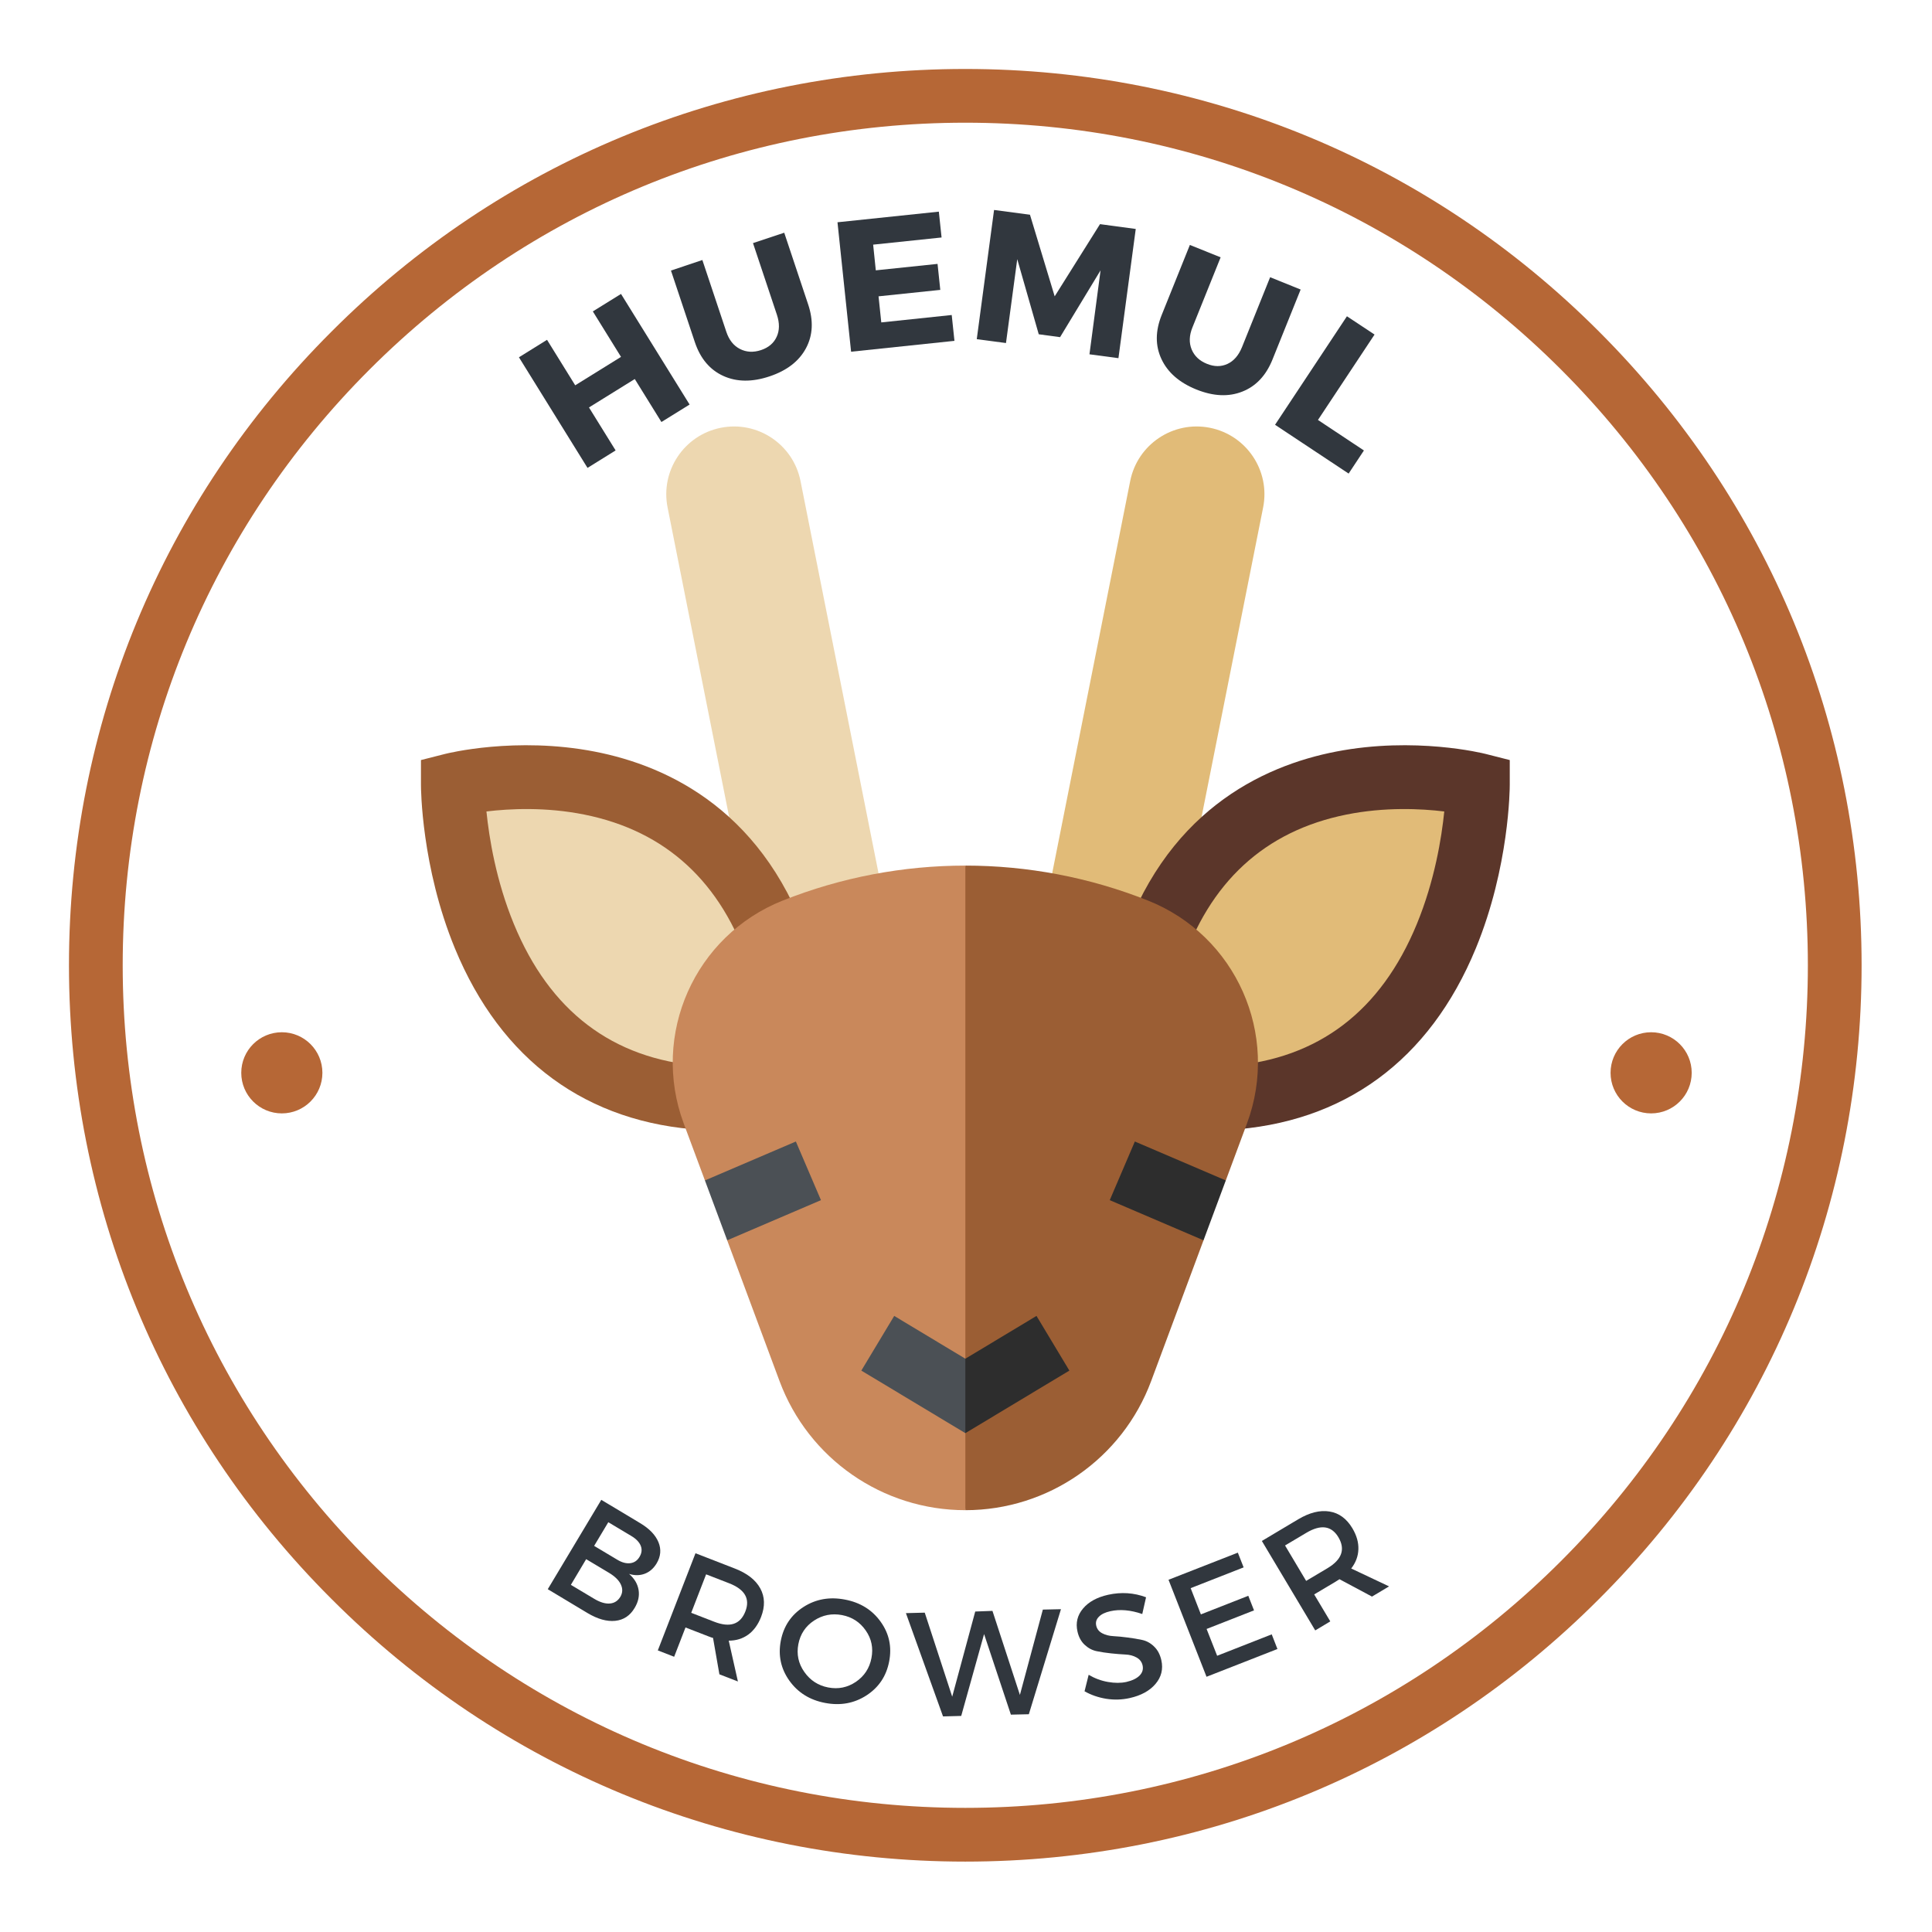 <svg xmlns="http://www.w3.org/2000/svg" width="375" viewBox="0 0 375 375" height="375" version="1.0"><defs><clipPath id="a"><path d="M 81.625 144 L 160 144 L 160 220 L 81.625 220 Z M 81.625 144"/></clipPath><clipPath id="b"><path d="M 215 144 L 293.125 144 L 293.125 220 L 215 220 Z M 215 144"/></clipPath><clipPath id="c"><path d="M 183 168 L 245 168 L 245 293.125 L 183 293.125 Z M 183 168"/></clipPath><clipPath id="d"><path d="M 130 168 L 188 168 L 188 293.125 L 130 293.125 Z M 130 168"/></clipPath></defs><path fill="#B66736" d="M 187.359 361.336 C 140.91 361.336 97.176 343.258 64.355 310.367 C 31.465 277.547 13.387 233.809 13.387 187.359 C 13.387 140.91 31.465 97.176 64.355 64.355 C 97.176 31.465 140.91 13.387 187.359 13.387 C 233.809 13.387 277.547 31.465 310.367 64.355 C 343.258 97.246 361.336 140.91 361.336 187.359 C 361.336 233.809 343.258 277.547 310.367 310.367 C 277.547 343.258 233.809 361.336 187.359 361.336 Z M 187.359 23.816 C 143.695 23.816 102.598 40.852 71.727 71.727 C 40.852 102.598 23.816 143.695 23.816 187.359 C 23.816 231.027 40.852 272.121 71.727 302.996 C 102.598 333.871 143.695 350.906 187.359 350.906 C 231.027 350.906 272.121 333.871 302.996 302.996 C 333.871 272.121 350.906 231.027 350.906 187.359 C 350.906 143.695 333.871 102.598 302.996 71.727 C 272.121 40.852 231.027 23.816 187.359 23.816 Z M 187.359 23.816"/><g fill="#31373E"><g><g><path d="M 21.969 -13.625 L 16.5 -10.234 L 11.328 -18.578 L 2.438 -13.062 L 7.609 -4.719 L 2.156 -1.328 L -11.156 -22.797 L -5.703 -26.188 L -0.234 -17.359 L 8.656 -22.875 L 3.188 -31.703 L 8.656 -35.094 Z M 21.969 -13.625" transform="translate(111.882 92.147)"/></g></g></g><g fill="#31373E"><g><g><path d="M 15.969 -31.969 L 20.609 -18.062 C 21.672 -14.895 21.531 -12.055 20.188 -9.547 C 18.844 -7.035 16.492 -5.219 13.141 -4.094 C 9.754 -2.957 6.754 -2.984 4.141 -4.172 C 1.523 -5.367 -0.312 -7.551 -1.375 -10.719 L -6.016 -24.625 L 0.078 -26.672 L 4.719 -12.766 C 5.25 -11.16 6.133 -10.039 7.375 -9.406 C 8.613 -8.77 9.977 -8.695 11.469 -9.188 C 12.926 -9.676 13.938 -10.535 14.5 -11.766 C 15.07 -12.992 15.086 -14.422 14.547 -16.047 L 9.906 -29.953 Z M 15.969 -31.969" transform="translate(136.25 77.14)"/></g></g></g><g fill="#31373E"><g><g><path d="M 20.078 -22.438 L 6.797 -21.047 L 7.312 -16.062 L 19.297 -17.312 L 19.828 -12.266 L 7.844 -11.016 L 8.375 -5.953 L 22.047 -7.391 L 22.578 -2.375 L 2.516 -0.266 L -0.125 -25.391 L 19.547 -27.453 Z M 20.078 -22.438" transform="translate(162.681 68.533)"/></g></g></g><g fill="#31373E"><g><g><path d="M 30.016 4.031 L 24.391 3.281 L 26.547 -13.016 L 18.688 -0.047 L 14.547 -0.609 L 10.375 -15.188 L 8.188 1.094 L 2.516 0.344 L 5.875 -24.734 L 12.844 -23.812 L 17.641 -7.969 L 26.438 -21.984 L 33.375 -21.047 Z M 30.016 4.031" transform="translate(187.072 65.489)"/></g></g></g><g fill="#31373E"><g><g><path d="M 32.875 -14 L 27.406 -0.406 C 26.156 2.695 24.203 4.77 21.547 5.812 C 18.898 6.863 15.93 6.727 12.641 5.406 C 9.336 4.07 7.078 2.102 5.859 -0.5 C 4.641 -3.102 4.656 -5.957 5.906 -9.062 L 11.375 -22.656 L 17.344 -20.25 L 11.875 -6.656 C 11.238 -5.094 11.188 -3.664 11.719 -2.375 C 12.25 -1.094 13.238 -0.16 14.688 0.422 C 16.113 1.004 17.441 1.008 18.672 0.438 C 19.898 -0.133 20.836 -1.211 21.484 -2.797 L 26.953 -16.391 Z M 32.875 -14" transform="translate(219.579 70.198)"/></g></g></g><g fill="#31373E"><g><g><path d="M 10.438 0.469 L 19.359 6.391 L 16.391 10.875 L 2.109 1.406 L 16.062 -19.656 L 21.422 -16.109 Z M 10.438 0.469" transform="translate(245.377 81.045)"/></g></g></g><g fill="#31373E"><g><g><path d="M 12.672 -15.984 L 20.203 -11.469 C 22.004 -10.395 23.191 -9.16 23.766 -7.766 C 24.336 -6.379 24.219 -5.004 23.406 -3.641 C 22.82 -2.672 22.055 -2.004 21.109 -1.641 C 20.16 -1.285 19.145 -1.273 18.062 -1.609 C 19.094 -0.711 19.707 0.316 19.906 1.484 C 20.102 2.66 19.848 3.832 19.141 5 C 18.254 6.5 17 7.332 15.375 7.5 C 13.75 7.664 11.953 7.16 9.984 5.984 L 2.281 1.359 Z M 14.031 -11.641 L 11.281 -7.047 L 15.75 -4.375 C 16.664 -3.82 17.508 -3.594 18.281 -3.688 C 19.062 -3.781 19.664 -4.191 20.094 -4.922 C 20.531 -5.648 20.609 -6.363 20.328 -7.062 C 20.047 -7.77 19.438 -8.406 18.5 -8.969 Z M 9.734 -4.469 L 6.766 0.516 L 11.234 3.188 C 12.379 3.883 13.398 4.203 14.297 4.141 C 15.191 4.078 15.883 3.641 16.375 2.828 C 16.82 2.066 16.852 1.273 16.469 0.453 C 16.094 -0.359 15.336 -1.109 14.203 -1.797 Z M 9.734 -4.469" transform="translate(104.04 307.102)"/></g></g></g><g fill="#31373E"><g><g><path d="M 14.438 5.594 L 13.203 -1.469 C 13.016 -1.508 12.723 -1.609 12.328 -1.766 L 7.859 -3.5 L 5.656 2.188 L 2.484 0.953 L 9.797 -17.906 L 17.438 -14.938 C 19.832 -14.008 21.477 -12.723 22.375 -11.078 C 23.27 -9.441 23.32 -7.598 22.531 -5.547 C 21.945 -4.047 21.113 -2.898 20.031 -2.109 C 18.945 -1.328 17.688 -0.938 16.25 -0.938 L 18.031 6.984 Z M 8.969 -6.344 L 13.438 -4.609 C 16.488 -3.422 18.504 -4.094 19.484 -6.625 C 20.43 -9.07 19.379 -10.891 16.328 -12.078 L 11.859 -13.812 Z M 8.969 -6.344" transform="translate(125.197 319.39)"/></g></g></g><g fill="#31373E"><g><g><path d="M 7.266 -16.297 C 9.648 -17.828 12.328 -18.305 15.297 -17.734 C 18.273 -17.172 20.586 -15.738 22.234 -13.438 C 23.891 -11.133 24.441 -8.562 23.891 -5.719 C 23.348 -2.883 21.883 -0.691 19.5 0.859 C 17.113 2.41 14.43 2.898 11.453 2.328 C 8.484 1.766 6.172 0.32 4.516 -2 C 2.867 -4.32 2.316 -6.898 2.859 -9.734 C 3.41 -12.578 4.879 -14.766 7.266 -16.297 Z M 14.75 -14.719 C 12.781 -15.094 10.969 -14.738 9.312 -13.656 C 7.664 -12.57 6.648 -11.047 6.266 -9.078 C 5.891 -7.117 6.273 -5.32 7.422 -3.688 C 8.566 -2.051 10.113 -1.047 12.062 -0.672 C 14.008 -0.297 15.801 -0.66 17.438 -1.766 C 19.07 -2.879 20.078 -4.414 20.453 -6.375 C 20.836 -8.344 20.469 -10.129 19.344 -11.734 C 18.227 -13.348 16.695 -14.344 14.75 -14.719 Z M 14.75 -14.719" transform="translate(148.694 328.208)"/></g></g></g><g fill="#31373E"><g><g><path d="M 23.438 -0.594 L 19.953 -0.516 L 14.75 -16.156 L 10.312 -0.266 L 6.781 -0.172 L -0.422 -20.219 L 3.234 -20.312 L 8.562 -4 L 13.031 -20.531 L 16.375 -20.656 L 21.703 -4.344 L 26.156 -20.906 L 29.672 -20.984 Z M 23.438 -0.594" transform="translate(176.26 333.327)"/></g></g></g><g fill="#31373E"><g><g><path d="M 4.641 -21.906 C 7.191 -22.469 9.645 -22.305 12 -21.422 L 11.266 -18.172 C 8.992 -18.953 6.93 -19.133 5.078 -18.719 C 4.078 -18.5 3.332 -18.141 2.844 -17.641 C 2.352 -17.148 2.18 -16.578 2.328 -15.922 C 2.473 -15.266 2.859 -14.77 3.484 -14.438 C 4.117 -14.102 4.852 -13.914 5.688 -13.875 C 6.52 -13.832 7.438 -13.742 8.438 -13.609 C 9.438 -13.484 10.367 -13.328 11.234 -13.141 C 12.109 -12.953 12.883 -12.523 13.562 -11.859 C 14.25 -11.203 14.719 -10.316 14.969 -9.203 C 15.352 -7.473 14.973 -5.938 13.828 -4.594 C 12.691 -3.258 11.023 -2.348 8.828 -1.859 C 7.328 -1.523 5.805 -1.477 4.266 -1.719 C 2.734 -1.969 1.332 -2.453 0.062 -3.172 L 0.859 -6.375 C 2.047 -5.676 3.297 -5.211 4.609 -4.984 C 5.922 -4.754 7.109 -4.754 8.172 -4.984 C 9.336 -5.254 10.195 -5.672 10.75 -6.234 C 11.301 -6.797 11.492 -7.453 11.328 -8.203 C 11.172 -8.879 10.781 -9.391 10.156 -9.734 C 9.531 -10.086 8.797 -10.281 7.953 -10.312 C 7.117 -10.352 6.207 -10.426 5.219 -10.531 C 4.238 -10.633 3.312 -10.773 2.438 -10.953 C 1.57 -11.129 0.789 -11.539 0.094 -12.188 C -0.602 -12.832 -1.07 -13.695 -1.312 -14.781 C -1.688 -16.457 -1.328 -17.941 -0.234 -19.234 C 0.859 -20.535 2.484 -21.426 4.641 -21.906 Z M 4.641 -21.906" transform="translate(210.448 331.451)"/></g></g></g><g fill="#31373E"><g><g><path d="M 9.672 -22.203 L -0.609 -18.172 L 1.375 -13.078 L 10.578 -16.688 L 11.688 -13.859 L 2.484 -10.25 L 4.531 -5.047 L 15.125 -9.203 L 16.234 -6.359 L 2.469 -0.969 L -4.906 -19.797 L 8.547 -25.062 Z M 9.672 -22.203" transform="translate(231.716 326.43)"/></g></g></g><g fill="#31373E"><g><g><path d="M 13.297 -7.922 L 6.984 -11.297 C 6.828 -11.18 6.566 -11.016 6.203 -10.797 L 2.078 -8.344 L 5.203 -3.109 L 2.281 -1.359 L -8.078 -18.719 L -1.031 -22.922 C 1.176 -24.234 3.203 -24.738 5.047 -24.438 C 6.891 -24.145 8.375 -23.055 9.5 -21.172 C 10.32 -19.785 10.707 -18.426 10.656 -17.094 C 10.613 -15.758 10.148 -14.52 9.266 -13.375 L 16.609 -9.906 Z M 0.516 -10.969 L 4.641 -13.422 C 7.453 -15.098 8.164 -17.102 6.781 -19.438 C 5.438 -21.688 3.359 -21.973 0.547 -20.297 L -3.578 -17.844 Z M 0.516 -10.969" transform="translate(253.005 317.82)"/></g></g></g><path fill="#B66736" d="M 54.703 200.359 C 50.352 200.359 46.828 203.883 46.828 208.234 C 46.828 212.582 50.352 216.109 54.703 216.109 C 59.051 216.109 62.578 212.582 62.578 208.234 C 62.578 203.883 59.051 200.359 54.703 200.359"/><path fill="#B66736" d="M 320.484 200.359 C 316.133 200.359 312.609 203.883 312.609 208.234 C 312.609 212.582 316.133 216.109 320.484 216.109 C 324.832 216.109 328.359 212.582 328.359 208.234 C 328.359 203.883 324.832 200.359 320.484 200.359"/><path fill="#EDD7B0" d="M 170.523 169.504 L 155.379 93.367 C 153.961 86.242 147.035 81.617 139.91 83.031 C 132.785 84.449 128.16 91.375 129.578 98.5 L 145.438 178.23 L 164.316 183.449 Z M 170.523 169.504"/><path fill="#E1BB78" d="M 204.227 169.504 L 219.371 93.367 C 220.789 86.242 227.711 81.617 234.836 83.031 C 241.961 84.449 246.59 91.375 245.172 98.5 L 229.312 178.23 L 210.43 183.449 Z M 204.227 169.504"/><g clip-path="url(#a)"><path fill="#9B5E34" d="M 136.441 219.328 C 113.906 218.039 97.254 205.84 88.285 184.051 C 81.781 168.25 81.707 152.984 81.707 152.34 L 81.707 147.527 L 86.375 146.34 C 86.93 146.199 100.117 142.93 115.379 145.875 C 129.871 148.672 148.949 157.66 157.527 184.605 L 157.766 185.355 L 159.262 211.859 L 137.676 219.398 Z M 136.441 219.328"/></g><path fill="#EDD7B0" d="M 145.492 187.633 C 140.051 171.223 129.262 161.293 113.418 158.109 C 105.93 156.605 98.91 156.961 94.418 157.504 C 94.938 162.637 96.277 170.938 99.738 179.34 C 106.703 196.266 118.883 205.527 135.949 206.883 L 146.371 203.242 Z M 145.492 187.633"/><g clip-path="url(#b)"><path fill="#5B362A" d="M 237.074 219.398 L 215.488 211.859 L 216.984 185.355 L 217.223 184.605 C 225.797 157.66 244.875 148.672 259.371 145.875 C 274.633 142.93 287.82 146.199 288.375 146.34 L 293.043 147.527 L 293.043 152.34 C 293.043 152.984 292.969 168.25 286.465 184.051 C 277.496 205.84 260.844 218.039 238.305 219.328 Z M 237.074 219.398"/></g><path fill="#E1BB78" d="M 228.379 203.242 L 238.797 206.883 C 255.867 205.527 268.047 196.266 275.012 179.34 C 278.469 170.938 279.812 162.637 280.332 157.504 C 275.84 156.961 268.816 156.605 261.332 158.109 C 245.488 161.293 234.699 171.223 229.258 187.633 Z M 228.379 203.242"/><g clip-path="url(#c)"><path fill="#9B5E34" d="M 222.812 174.793 C 239.914 181.59 248.453 200.805 242.039 218.055 L 237.926 229.121 L 231.641 234.922 L 233.602 240.742 L 223.441 268.059 C 217.84 283.129 203.453 293.125 187.375 293.125 L 183.246 228.188 L 187.375 168.012 C 199.402 168.012 211.434 170.273 222.812 174.793 Z M 222.812 174.793"/></g><path fill="#2D2D2D" d="M 220.273 221.566 L 237.926 229.121 L 233.602 240.742 L 215.402 232.949 Z M 220.273 221.566"/><g clip-path="url(#d)"><path fill="#C9885B" d="M 151.938 174.793 C 134.836 181.59 126.293 200.805 132.707 218.055 L 136.824 229.121 L 143.109 234.922 L 141.145 240.742 L 151.305 268.059 C 156.91 283.129 171.293 293.125 187.375 293.125 L 187.375 168.012 C 175.344 168.012 163.316 170.273 151.938 174.793 Z M 151.938 174.793"/></g><path fill="#4B5055" d="M 154.477 221.566 L 136.824 229.121 L 141.148 240.742 L 159.348 232.949 Z M 154.477 221.566"/><path fill="#2D2D2D" d="M 201.184 255.418 L 187.375 263.723 L 183.246 269.652 L 187.375 278.172 L 207.566 266.031 Z M 201.184 255.418"/><path fill="#4B5055" d="M 173.566 255.418 L 167.184 266.031 L 187.375 278.172 L 187.375 263.723 Z M 173.566 255.418"/></svg>